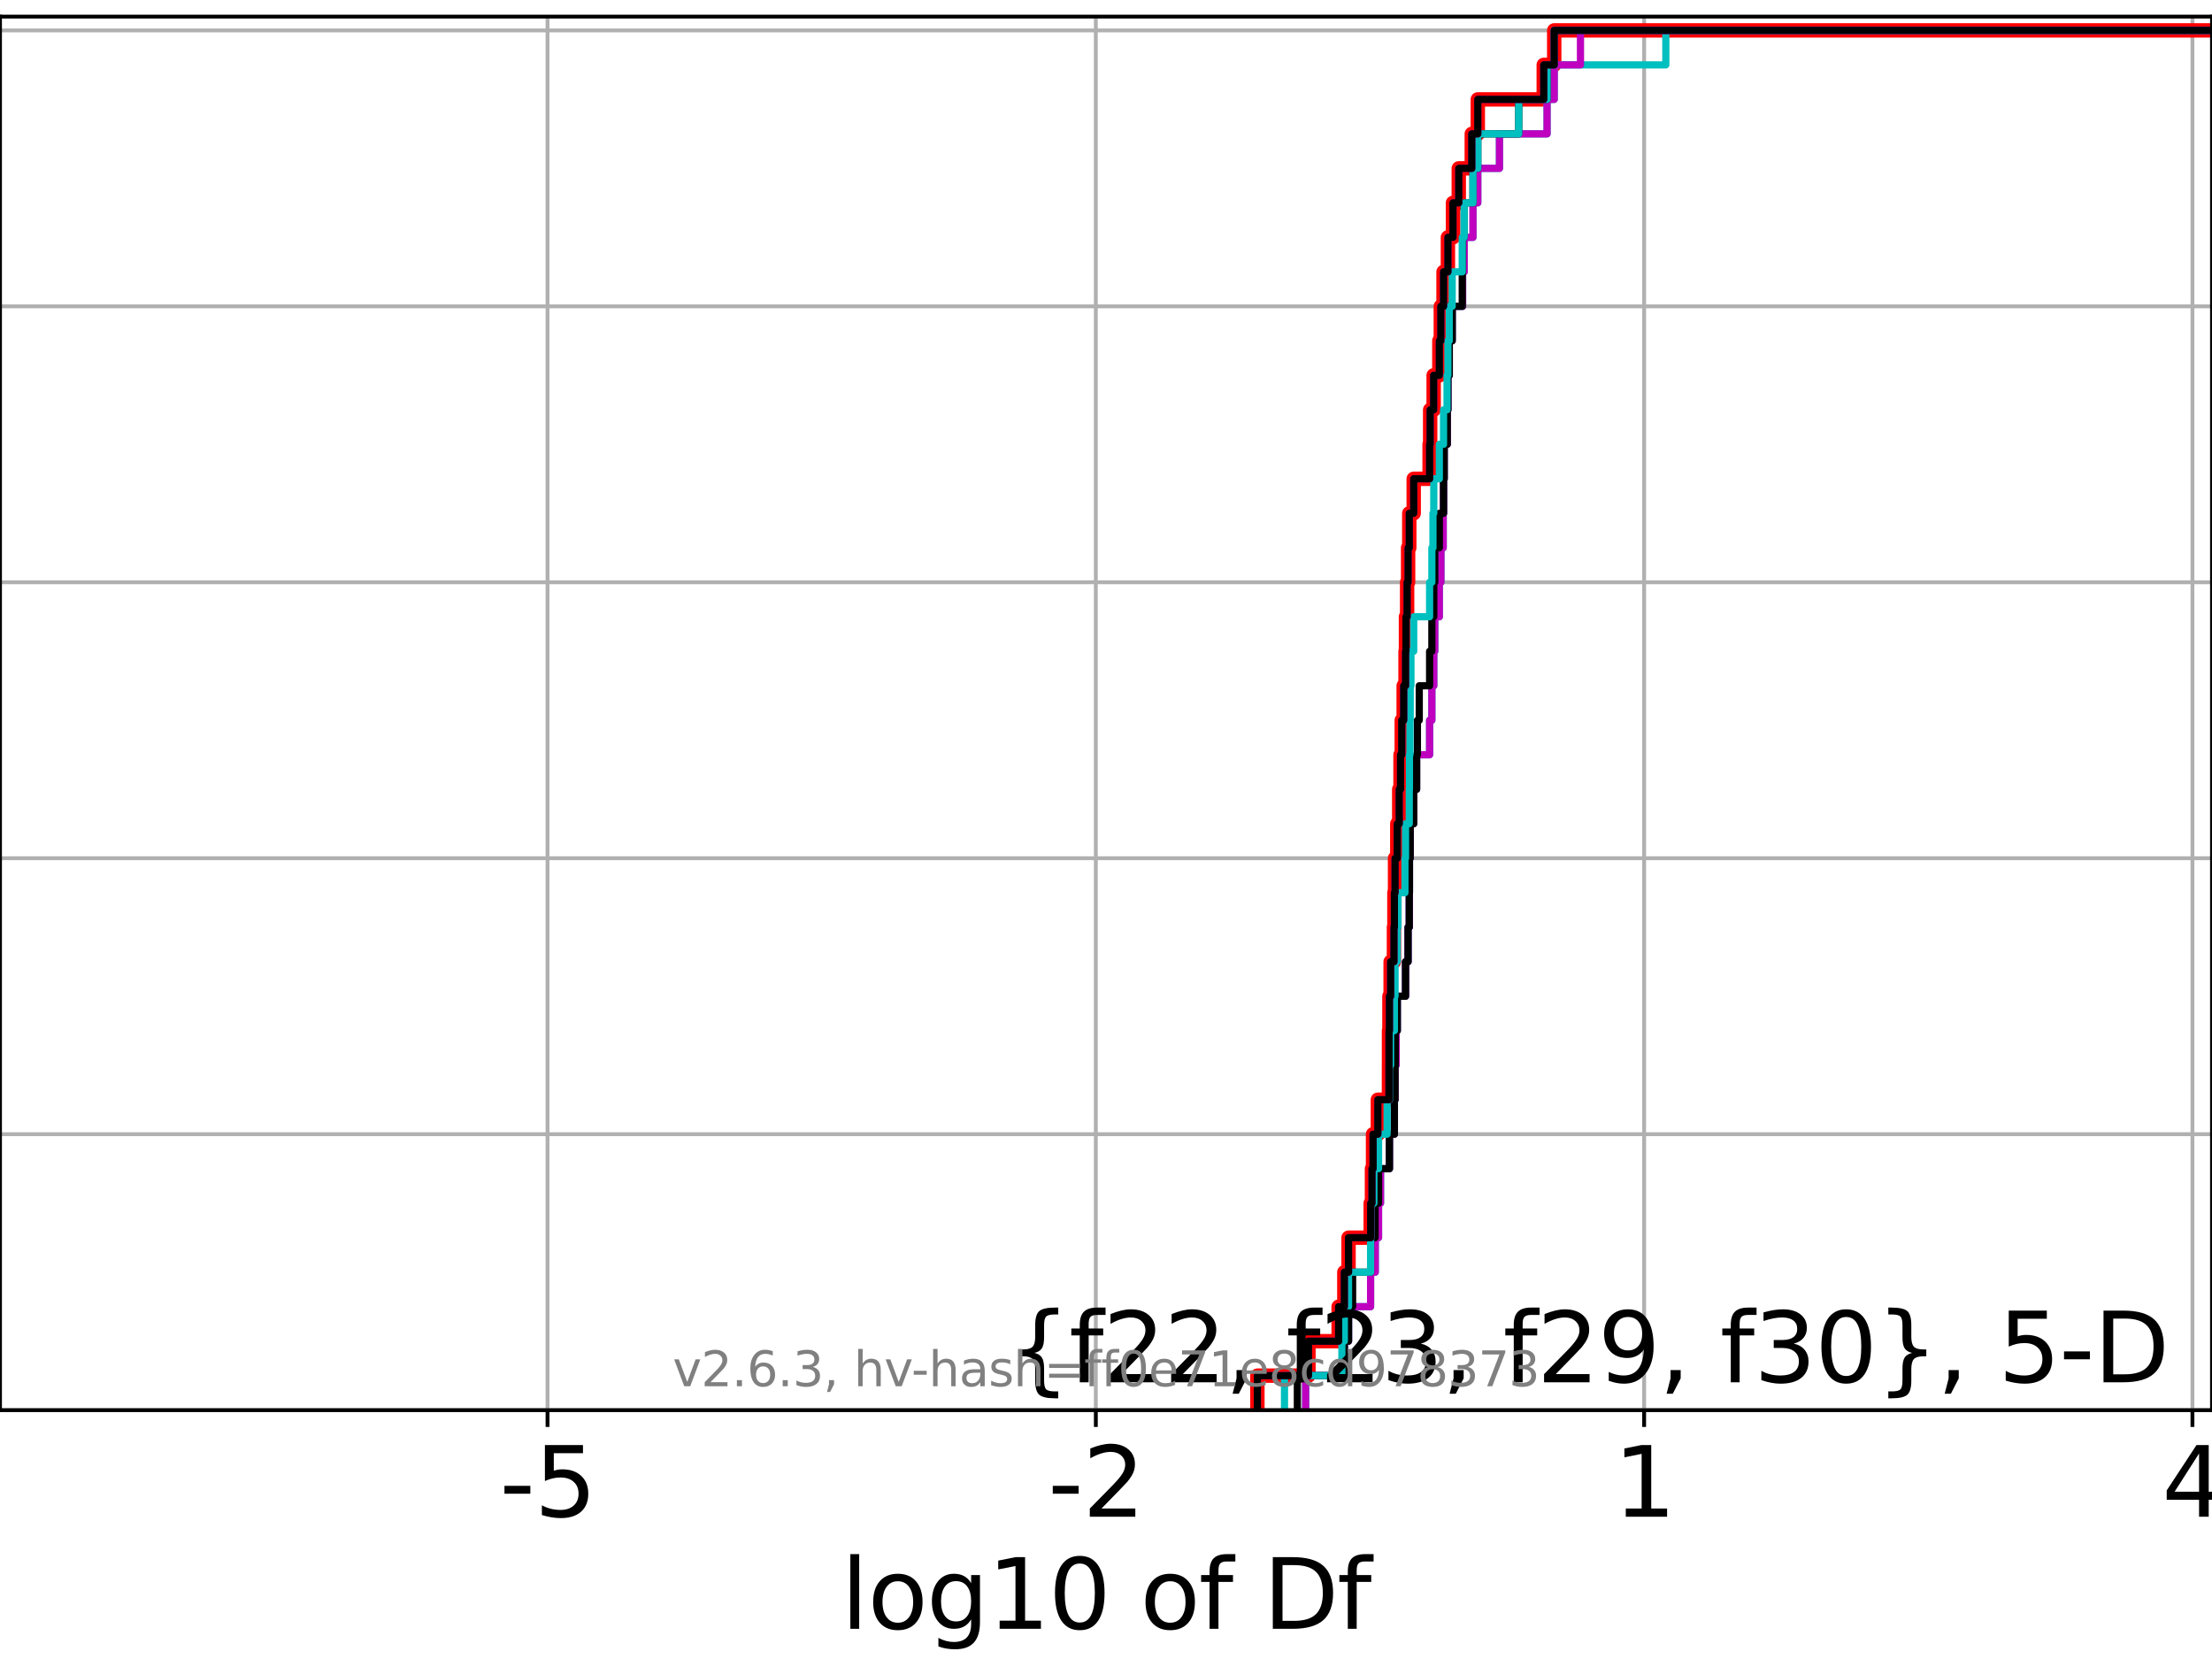 <?xml version="1.0" encoding="utf-8" standalone="no"?>
<!DOCTYPE svg PUBLIC "-//W3C//DTD SVG 1.1//EN"
  "http://www.w3.org/Graphics/SVG/1.1/DTD/svg11.dtd">
<svg xmlns:xlink="http://www.w3.org/1999/xlink" width="460.8pt" height="345.6pt" viewBox="0 0 460.8 345.6" xmlns="http://www.w3.org/2000/svg" version="1.1">
 <defs>
  <style type="text/css">*{stroke-linejoin: round; stroke-linecap: butt}</style>
 </defs>
 <g id="figure_1">
  <g id="patch_1">
   <path d="M 0 345.6 
L 460.8 345.6 
L 460.8 0 
L 0 0 
z
" style="fill: #ffffff"/>
  </g>
  <g id="axes_1">
   <g id="patch_2">
    <path d="M 0 293.76 
L 460.8 293.76 
L 460.8 3.456 
L 0 3.456 
z
" style="fill: #ffffff"/>
   </g>
   <g id="matplotlib.axis_1">
    <g id="xtick_1">
     <g id="line2d_1">
      <path d="M 114.058 293.76 
L 114.058 3.456 
" clip-path="url(#pcb77e2c548)" style="fill: none; stroke: #b0b0b0; stroke-width: 0.8; stroke-linecap: square"/>
     </g>
     <g id="line2d_2">
      <defs>
       <path id="m7cd262565b" d="M 0 0 
L 0 3.5 
" style="stroke: #000000; stroke-width: 0.8"/>
      </defs>
      <g>
       <use xlink:href="#m7cd262565b" x="114.058" y="293.76" style="stroke: #000000; stroke-width: 0.8"/>
      </g>
     </g>
     <g id="text_1">
      <!-- -5 -->
      <g transform="translate(104.088 315.957) scale(0.2 -0.2)">
       <defs>
        <path id="DejaVuSans-2d" d="M 313 2009 
L 1997 2009 
L 1997 1497 
L 313 1497 
L 313 2009 
z
" transform="scale(0.016)"/>
        <path id="DejaVuSans-35" d="M 691 4666 
L 3169 4666 
L 3169 4134 
L 1269 4134 
L 1269 2991 
Q 1406 3038 1543 3061 
Q 1681 3084 1819 3084 
Q 2600 3084 3056 2656 
Q 3513 2228 3513 1497 
Q 3513 744 3044 326 
Q 2575 -91 1722 -91 
Q 1428 -91 1123 -41 
Q 819 9 494 109 
L 494 744 
Q 775 591 1075 516 
Q 1375 441 1709 441 
Q 2250 441 2565 725 
Q 2881 1009 2881 1497 
Q 2881 1984 2565 2268 
Q 2250 2553 1709 2553 
Q 1456 2553 1204 2497 
Q 953 2441 691 2322 
L 691 4666 
z
" transform="scale(0.016)"/>
       </defs>
       <use xlink:href="#DejaVuSans-2d"/>
       <use xlink:href="#DejaVuSans-35" x="36.084"/>
      </g>
     </g>
    </g>
    <g id="xtick_2">
     <g id="line2d_3">
      <path d="M 228.281 293.76 
L 228.281 3.456 
" clip-path="url(#pcb77e2c548)" style="fill: none; stroke: #b0b0b0; stroke-width: 0.8; stroke-linecap: square"/>
     </g>
     <g id="line2d_4">
      <g>
       <use xlink:href="#m7cd262565b" x="228.281" y="293.76" style="stroke: #000000; stroke-width: 0.8"/>
      </g>
     </g>
     <g id="text_2">
      <!-- -2 -->
      <g transform="translate(218.311 315.957) scale(0.2 -0.2)">
       <defs>
        <path id="DejaVuSans-32" d="M 1228 531 
L 3431 531 
L 3431 0 
L 469 0 
L 469 531 
Q 828 903 1448 1529 
Q 2069 2156 2228 2338 
Q 2531 2678 2651 2914 
Q 2772 3150 2772 3378 
Q 2772 3750 2511 3984 
Q 2250 4219 1831 4219 
Q 1534 4219 1204 4116 
Q 875 4013 500 3803 
L 500 4441 
Q 881 4594 1212 4672 
Q 1544 4750 1819 4750 
Q 2544 4750 2975 4387 
Q 3406 4025 3406 3419 
Q 3406 3131 3298 2873 
Q 3191 2616 2906 2266 
Q 2828 2175 2409 1742 
Q 1991 1309 1228 531 
z
" transform="scale(0.016)"/>
       </defs>
       <use xlink:href="#DejaVuSans-2d"/>
       <use xlink:href="#DejaVuSans-32" x="36.084"/>
      </g>
     </g>
    </g>
    <g id="xtick_3">
     <g id="line2d_5">
      <path d="M 342.504 293.76 
L 342.504 3.456 
" clip-path="url(#pcb77e2c548)" style="fill: none; stroke: #b0b0b0; stroke-width: 0.8; stroke-linecap: square"/>
     </g>
     <g id="line2d_6">
      <g>
       <use xlink:href="#m7cd262565b" x="342.504" y="293.76" style="stroke: #000000; stroke-width: 0.8"/>
      </g>
     </g>
     <g id="text_3">
      <!-- 1 -->
      <g transform="translate(336.142 315.957) scale(0.2 -0.2)">
       <defs>
        <path id="DejaVuSans-31" d="M 794 531 
L 1825 531 
L 1825 4091 
L 703 3866 
L 703 4441 
L 1819 4666 
L 2450 4666 
L 2450 531 
L 3481 531 
L 3481 0 
L 794 0 
L 794 531 
z
" transform="scale(0.016)"/>
       </defs>
       <use xlink:href="#DejaVuSans-31"/>
      </g>
     </g>
    </g>
    <g id="xtick_4">
     <g id="line2d_7">
      <path d="M 456.727 293.76 
L 456.727 3.456 
" clip-path="url(#pcb77e2c548)" style="fill: none; stroke: #b0b0b0; stroke-width: 0.8; stroke-linecap: square"/>
     </g>
     <g id="line2d_8">
      <g>
       <use xlink:href="#m7cd262565b" x="456.727" y="293.76" style="stroke: #000000; stroke-width: 0.8"/>
      </g>
     </g>
     <g id="text_4">
      <!-- 4 -->
      <g transform="translate(450.365 315.957) scale(0.2 -0.2)">
       <defs>
        <path id="DejaVuSans-34" d="M 2419 4116 
L 825 1625 
L 2419 1625 
L 2419 4116 
z
M 2253 4666 
L 3047 4666 
L 3047 1625 
L 3713 1625 
L 3713 1100 
L 3047 1100 
L 3047 0 
L 2419 0 
L 2419 1100 
L 313 1100 
L 313 1709 
L 2253 4666 
z
" transform="scale(0.016)"/>
       </defs>
       <use xlink:href="#DejaVuSans-34"/>
      </g>
     </g>
    </g>
    <g id="text_5">
     <!-- log10 of Df -->
     <g transform="translate(175.214 339.313) scale(0.2 -0.2)">
      <defs>
       <path id="DejaVuSans-6c" d="M 603 4863 
L 1178 4863 
L 1178 0 
L 603 0 
L 603 4863 
z
" transform="scale(0.016)"/>
       <path id="DejaVuSans-6f" d="M 1959 3097 
Q 1497 3097 1228 2736 
Q 959 2375 959 1747 
Q 959 1119 1226 758 
Q 1494 397 1959 397 
Q 2419 397 2687 759 
Q 2956 1122 2956 1747 
Q 2956 2369 2687 2733 
Q 2419 3097 1959 3097 
z
M 1959 3584 
Q 2709 3584 3137 3096 
Q 3566 2609 3566 1747 
Q 3566 888 3137 398 
Q 2709 -91 1959 -91 
Q 1206 -91 779 398 
Q 353 888 353 1747 
Q 353 2609 779 3096 
Q 1206 3584 1959 3584 
z
" transform="scale(0.016)"/>
       <path id="DejaVuSans-67" d="M 2906 1791 
Q 2906 2416 2648 2759 
Q 2391 3103 1925 3103 
Q 1463 3103 1205 2759 
Q 947 2416 947 1791 
Q 947 1169 1205 825 
Q 1463 481 1925 481 
Q 2391 481 2648 825 
Q 2906 1169 2906 1791 
z
M 3481 434 
Q 3481 -459 3084 -895 
Q 2688 -1331 1869 -1331 
Q 1566 -1331 1297 -1286 
Q 1028 -1241 775 -1147 
L 775 -588 
Q 1028 -725 1275 -790 
Q 1522 -856 1778 -856 
Q 2344 -856 2625 -561 
Q 2906 -266 2906 331 
L 2906 616 
Q 2728 306 2450 153 
Q 2172 0 1784 0 
Q 1141 0 747 490 
Q 353 981 353 1791 
Q 353 2603 747 3093 
Q 1141 3584 1784 3584 
Q 2172 3584 2450 3431 
Q 2728 3278 2906 2969 
L 2906 3500 
L 3481 3500 
L 3481 434 
z
" transform="scale(0.016)"/>
       <path id="DejaVuSans-30" d="M 2034 4250 
Q 1547 4250 1301 3770 
Q 1056 3291 1056 2328 
Q 1056 1369 1301 889 
Q 1547 409 2034 409 
Q 2525 409 2770 889 
Q 3016 1369 3016 2328 
Q 3016 3291 2770 3770 
Q 2525 4250 2034 4250 
z
M 2034 4750 
Q 2819 4750 3233 4129 
Q 3647 3509 3647 2328 
Q 3647 1150 3233 529 
Q 2819 -91 2034 -91 
Q 1250 -91 836 529 
Q 422 1150 422 2328 
Q 422 3509 836 4129 
Q 1250 4750 2034 4750 
z
" transform="scale(0.016)"/>
       <path id="DejaVuSans-20" transform="scale(0.016)"/>
       <path id="DejaVuSans-66" d="M 2375 4863 
L 2375 4384 
L 1825 4384 
Q 1516 4384 1395 4259 
Q 1275 4134 1275 3809 
L 1275 3500 
L 2222 3500 
L 2222 3053 
L 1275 3053 
L 1275 0 
L 697 0 
L 697 3053 
L 147 3053 
L 147 3500 
L 697 3500 
L 697 3744 
Q 697 4328 969 4595 
Q 1241 4863 1831 4863 
L 2375 4863 
z
" transform="scale(0.016)"/>
       <path id="DejaVuSans-44" d="M 1259 4147 
L 1259 519 
L 2022 519 
Q 2988 519 3436 956 
Q 3884 1394 3884 2338 
Q 3884 3275 3436 3711 
Q 2988 4147 2022 4147 
L 1259 4147 
z
M 628 4666 
L 1925 4666 
Q 3281 4666 3915 4102 
Q 4550 3538 4550 2338 
Q 4550 1131 3912 565 
Q 3275 0 1925 0 
L 628 0 
L 628 4666 
z
" transform="scale(0.016)"/>
      </defs>
      <use xlink:href="#DejaVuSans-6c"/>
      <use xlink:href="#DejaVuSans-6f" x="27.783"/>
      <use xlink:href="#DejaVuSans-67" x="88.965"/>
      <use xlink:href="#DejaVuSans-31" x="152.441"/>
      <use xlink:href="#DejaVuSans-30" x="216.064"/>
      <use xlink:href="#DejaVuSans-20" x="279.688"/>
      <use xlink:href="#DejaVuSans-6f" x="311.475"/>
      <use xlink:href="#DejaVuSans-66" x="372.656"/>
      <use xlink:href="#DejaVuSans-20" x="407.861"/>
      <use xlink:href="#DejaVuSans-44" x="439.648"/>
      <use xlink:href="#DejaVuSans-66" x="516.65"/>
     </g>
    </g>
   </g>
   <g id="matplotlib.axis_2">
    <g id="ytick_1">
     <g id="line2d_9">
      <path d="M 0 293.76 
L 460.8 293.76 
" clip-path="url(#pcb77e2c548)" style="fill: none; stroke: #b0b0b0; stroke-width: 0.8; stroke-linecap: square"/>
     </g>
     <g id="line2d_10">
      <defs>
       <path id="mc918d13ff0" d="M 0 0 
L -3.5 0 
" style="stroke: #000000; stroke-width: 0.8"/>
      </defs>
      <g>
       <use xlink:href="#mc918d13ff0" x="0" y="293.76" style="stroke: #000000; stroke-width: 0.8"/>
      </g>
     </g>
    </g>
    <g id="ytick_2">
     <g id="line2d_11">
      <path d="M 0 236.274 
L 460.8 236.274 
" clip-path="url(#pcb77e2c548)" style="fill: none; stroke: #b0b0b0; stroke-width: 0.8; stroke-linecap: square"/>
     </g>
     <g id="line2d_12">
      <g>
       <use xlink:href="#mc918d13ff0" x="0" y="236.274" style="stroke: #000000; stroke-width: 0.8"/>
      </g>
     </g>
    </g>
    <g id="ytick_3">
     <g id="line2d_13">
      <path d="M 0 178.788 
L 460.8 178.788 
" clip-path="url(#pcb77e2c548)" style="fill: none; stroke: #b0b0b0; stroke-width: 0.8; stroke-linecap: square"/>
     </g>
     <g id="line2d_14">
      <g>
       <use xlink:href="#mc918d13ff0" x="0" y="178.788" style="stroke: #000000; stroke-width: 0.8"/>
      </g>
     </g>
    </g>
    <g id="ytick_4">
     <g id="line2d_15">
      <path d="M 0 121.302 
L 460.8 121.302 
" clip-path="url(#pcb77e2c548)" style="fill: none; stroke: #b0b0b0; stroke-width: 0.8; stroke-linecap: square"/>
     </g>
     <g id="line2d_16">
      <g>
       <use xlink:href="#mc918d13ff0" x="0" y="121.302" style="stroke: #000000; stroke-width: 0.8"/>
      </g>
     </g>
    </g>
    <g id="ytick_5">
     <g id="line2d_17">
      <path d="M 0 63.816 
L 460.8 63.816 
" clip-path="url(#pcb77e2c548)" style="fill: none; stroke: #b0b0b0; stroke-width: 0.8; stroke-linecap: square"/>
     </g>
     <g id="line2d_18">
      <g>
       <use xlink:href="#mc918d13ff0" x="0" y="63.816" style="stroke: #000000; stroke-width: 0.8"/>
      </g>
     </g>
    </g>
    <g id="ytick_6">
     <g id="line2d_19">
      <path d="M 0 6.33 
L 460.8 6.33 
" clip-path="url(#pcb77e2c548)" style="fill: none; stroke: #b0b0b0; stroke-width: 0.8; stroke-linecap: square"/>
     </g>
     <g id="line2d_20">
      <g>
       <use xlink:href="#mc918d13ff0" x="0" y="6.33" style="stroke: #000000; stroke-width: 0.8"/>
      </g>
     </g>
    </g>
   </g>
   <g id="line2d_21">
    <path d="M 261.937 293.76 
L 261.937 286.574 
L 272.574 286.574 
L 272.574 279.389 
L 278.862 279.389 
L 278.862 272.203 
L 280.052 272.203 
L 280.052 265.017 
L 280.926 265.017 
L 280.926 257.831 
L 285.543 257.831 
L 285.543 250.646 
L 285.807 250.646 
L 285.807 243.46 
L 286.03 243.46 
L 286.03 236.274 
L 287.034 236.274 
L 287.034 229.088 
L 289.347 229.088 
L 289.347 221.903 
L 289.355 221.903 
L 289.355 214.717 
L 289.443 214.717 
L 289.443 207.531 
L 289.695 207.531 
L 289.695 200.345 
L 290.384 200.345 
L 290.384 193.16 
L 290.478 193.16 
L 290.478 185.974 
L 290.614 185.974 
L 290.614 178.788 
L 291.079 178.788 
L 291.079 171.602 
L 291.483 171.602 
L 291.483 164.417 
L 291.757 164.417 
L 291.757 157.231 
L 292.01 157.231 
L 292.01 150.045 
L 292.412 150.045 
L 292.412 142.859 
L 292.8 142.859 
L 292.8 135.674 
L 292.888 135.674 
L 292.888 128.488 
L 293.13 128.488 
L 293.13 121.302 
L 293.335 121.302 
L 293.335 114.116 
L 293.577 114.116 
L 293.577 106.931 
L 294.501 106.931 
L 294.501 99.745 
L 297.812 99.745 
L 297.812 92.559 
L 297.928 92.559 
L 297.928 85.373 
L 298.657 85.373 
L 298.657 78.188 
L 299.841 78.188 
L 299.841 71.002 
L 300.149 71.002 
L 300.149 63.816 
L 300.718 63.816 
L 300.718 56.63 
L 301.626 56.63 
L 301.626 49.445 
L 302.683 49.445 
L 302.683 42.259 
L 303.889 42.259 
L 303.889 35.073 
L 306.596 35.073 
L 306.596 27.888 
L 307.851 27.888 
L 307.851 20.702 
L 321.59 20.702 
L 321.59 13.516 
L 323.772 13.516 
L 323.772 6.33 
L 323.772 6.33 
L 323.772 6.33 
L 460.8 6.33 
" clip-path="url(#pcb77e2c548)" style="fill: none; stroke: #ff0000; stroke-width: 3; stroke-linecap: square"/>
   </g>
   <g id="line2d_22">
    <path d="M 271.987 293.76 
L 271.987 286.574 
L 280.052 286.574 
L 280.052 279.389 
L 280.926 279.389 
L 280.926 272.203 
L 285.522 272.203 
L 285.522 265.017 
L 286.494 265.017 
L 286.494 257.831 
L 287.176 257.831 
L 287.176 250.646 
L 287.587 250.646 
L 287.587 243.46 
L 289.443 243.46 
L 289.443 236.274 
L 290.478 236.274 
L 290.478 229.088 
L 290.614 229.088 
L 290.614 221.903 
L 290.843 221.903 
L 290.843 214.717 
L 291.079 214.717 
L 291.079 207.531 
L 292.8 207.531 
L 292.8 200.345 
L 293.325 200.345 
L 293.325 193.16 
L 293.578 193.16 
L 293.578 185.974 
L 293.618 185.974 
L 293.618 178.788 
L 293.772 178.788 
L 293.772 171.602 
L 294.501 171.602 
L 294.501 164.417 
L 295.11 164.417 
L 295.11 157.231 
L 297.812 157.231 
L 297.812 150.045 
L 298.284 150.045 
L 298.284 142.859 
L 298.683 142.859 
L 298.683 135.674 
L 298.893 135.674 
L 298.893 128.488 
L 299.841 128.488 
L 299.841 121.302 
L 300.171 121.302 
L 300.171 114.116 
L 300.643 114.116 
L 300.643 106.931 
L 300.718 106.931 
L 300.718 99.745 
L 300.85 99.745 
L 300.85 92.559 
L 301.492 92.559 
L 301.492 85.373 
L 301.626 85.373 
L 301.626 78.188 
L 301.911 78.188 
L 301.911 71.002 
L 302.519 71.002 
L 302.519 63.816 
L 304.687 63.816 
L 304.687 56.63 
L 305.019 56.63 
L 305.019 49.445 
L 306.851 49.445 
L 306.851 42.259 
L 307.851 42.259 
L 307.851 35.073 
L 312.364 35.073 
L 312.364 27.888 
L 322.282 27.888 
L 322.282 20.702 
L 323.772 20.702 
L 323.772 13.516 
L 347.022 13.516 
L 347.022 6.33 
L 347.022 6.33 
L 347.022 6.33 
L 460.8 6.33 
" clip-path="url(#pcb77e2c548)" style="fill: none; stroke: #00bfbf; stroke-width: 1.5; stroke-linecap: square"/>
   </g>
   <g id="line2d_23">
    <path d="M 271.987 293.76 
L 271.987 286.574 
L 280.052 286.574 
L 280.052 279.389 
L 280.926 279.389 
L 280.926 272.203 
L 285.522 272.203 
L 285.522 265.017 
L 286.494 265.017 
L 286.494 257.831 
L 287.176 257.831 
L 287.176 250.646 
L 287.587 250.646 
L 287.587 243.46 
L 289.443 243.46 
L 289.443 236.274 
L 290.478 236.274 
L 290.478 229.088 
L 290.614 229.088 
L 290.614 221.903 
L 290.843 221.903 
L 290.843 214.717 
L 291.079 214.717 
L 291.079 207.531 
L 292.8 207.531 
L 292.8 200.345 
L 293.325 200.345 
L 293.325 193.16 
L 293.578 193.16 
L 293.578 185.974 
L 293.618 185.974 
L 293.618 178.788 
L 293.772 178.788 
L 293.772 171.602 
L 294.501 171.602 
L 294.501 164.417 
L 295.11 164.417 
L 295.11 157.231 
L 297.812 157.231 
L 297.812 150.045 
L 298.284 150.045 
L 298.284 142.859 
L 298.683 142.859 
L 298.683 135.674 
L 298.893 135.674 
L 298.893 128.488 
L 299.841 128.488 
L 299.841 121.302 
L 300.171 121.302 
L 300.171 114.116 
L 300.643 114.116 
L 300.643 106.931 
L 300.718 106.931 
L 300.718 99.745 
L 300.85 99.745 
L 300.85 92.559 
L 301.492 92.559 
L 301.492 85.373 
L 301.626 85.373 
L 301.626 78.188 
L 301.911 78.188 
L 301.911 71.002 
L 302.519 71.002 
L 302.519 63.816 
L 304.687 63.816 
L 304.687 56.63 
L 305.019 56.63 
L 305.019 49.445 
L 306.851 49.445 
L 306.851 42.259 
L 307.851 42.259 
L 307.851 35.073 
L 312.364 35.073 
L 312.364 27.888 
L 322.282 27.888 
L 322.282 20.702 
L 323.772 20.702 
L 323.772 13.516 
L 329.241 13.516 
L 329.241 6.33 
L 329.241 6.33 
L 329.241 6.33 
L 460.8 6.33 
" clip-path="url(#pcb77e2c548)" style="fill: none; stroke: #bf00bf; stroke-width: 1.5; stroke-linecap: square"/>
   </g>
   <g id="line2d_24">
    <path d="M 270.263 293.76 
L 270.263 286.574 
L 280.052 286.574 
L 280.052 279.389 
L 280.926 279.389 
L 280.926 272.203 
L 281.774 272.203 
L 281.774 265.017 
L 285.522 265.017 
L 285.522 257.831 
L 286.452 257.831 
L 286.452 250.646 
L 287.176 250.646 
L 287.176 243.46 
L 289.443 243.46 
L 289.443 236.274 
L 290.478 236.274 
L 290.478 229.088 
L 290.614 229.088 
L 290.614 221.903 
L 290.676 221.903 
L 290.676 214.717 
L 291.079 214.717 
L 291.079 207.531 
L 292.8 207.531 
L 292.8 200.345 
L 293.325 200.345 
L 293.325 193.16 
L 293.578 193.16 
L 293.578 185.974 
L 293.618 185.974 
L 293.618 178.788 
L 293.772 178.788 
L 293.772 171.602 
L 294.501 171.602 
L 294.501 164.417 
L 295.11 164.417 
L 295.11 157.231 
L 295.273 157.231 
L 295.273 150.045 
L 295.657 150.045 
L 295.657 142.859 
L 297.812 142.859 
L 297.812 135.674 
L 298.284 135.674 
L 298.284 128.488 
L 298.683 128.488 
L 298.683 121.302 
L 298.893 121.302 
L 298.893 114.116 
L 299.841 114.116 
L 299.841 106.931 
L 300.718 106.931 
L 300.718 99.745 
L 300.85 99.745 
L 300.85 92.559 
L 301.492 92.559 
L 301.492 85.373 
L 301.626 85.373 
L 301.626 78.188 
L 301.911 78.188 
L 301.911 71.002 
L 302.519 71.002 
L 302.519 63.816 
L 304.617 63.816 
L 304.617 56.63 
L 304.687 56.63 
L 304.687 49.445 
L 305.019 49.445 
L 305.019 42.259 
L 306.851 42.259 
L 306.851 35.073 
L 307.851 35.073 
L 307.851 27.888 
L 316.381 27.888 
L 316.381 20.702 
L 322.282 20.702 
L 322.282 13.516 
L 323.772 13.516 
L 323.772 6.33 
L 323.772 6.33 
L 323.772 6.33 
L 460.8 6.33 
" clip-path="url(#pcb77e2c548)" style="fill: none; stroke: #000000; stroke-width: 1.5; stroke-linecap: square"/>
   </g>
   <g id="line2d_25">
    <path d="M 267.585 293.76 
L 267.585 286.574 
L 279.539 286.574 
L 279.539 279.389 
L 280.052 279.389 
L 280.052 272.203 
L 280.926 272.203 
L 280.926 265.017 
L 285.522 265.017 
L 285.522 257.831 
L 285.589 257.831 
L 285.589 250.646 
L 286.213 250.646 
L 286.213 243.46 
L 287.176 243.46 
L 287.176 236.274 
L 288.962 236.274 
L 288.962 229.088 
L 289.443 229.088 
L 289.443 221.903 
L 289.698 221.903 
L 289.698 214.717 
L 290.478 214.717 
L 290.478 207.531 
L 290.614 207.531 
L 290.614 200.345 
L 291.079 200.345 
L 291.079 193.16 
L 291.221 193.16 
L 291.221 185.974 
L 292.676 185.974 
L 292.676 178.788 
L 292.8 178.788 
L 292.8 171.602 
L 293.578 171.602 
L 293.578 164.417 
L 293.618 164.417 
L 293.618 157.231 
L 293.72 157.231 
L 293.72 150.045 
L 293.772 150.045 
L 293.772 142.859 
L 293.922 142.859 
L 293.922 135.674 
L 294.501 135.674 
L 294.501 128.488 
L 297.812 128.488 
L 297.812 121.302 
L 298.284 121.302 
L 298.284 114.116 
L 298.511 114.116 
L 298.511 106.931 
L 298.683 106.931 
L 298.683 99.745 
L 299.841 99.745 
L 299.841 92.559 
L 300.718 92.559 
L 300.718 85.373 
L 301.447 85.373 
L 301.447 78.188 
L 301.626 78.188 
L 301.626 71.002 
L 301.911 71.002 
L 301.911 63.816 
L 302.519 63.816 
L 302.519 56.63 
L 304.617 56.63 
L 304.617 49.445 
L 305.019 49.445 
L 305.019 42.259 
L 306.851 42.259 
L 306.851 35.073 
L 307.851 35.073 
L 307.851 27.888 
L 316.381 27.888 
L 316.381 20.702 
L 322.282 20.702 
L 322.282 13.516 
L 323.772 13.516 
L 323.772 6.33 
L 323.772 6.33 
L 323.772 6.33 
L 460.8 6.33 
" clip-path="url(#pcb77e2c548)" style="fill: none; stroke: #00bfbf; stroke-width: 1.5; stroke-linecap: square"/>
   </g>
   <g id="line2d_26">
    <path d="M 261.937 293.76 
L 261.937 286.574 
L 272.574 286.574 
L 272.574 279.389 
L 278.862 279.389 
L 278.862 272.203 
L 280.052 272.203 
L 280.052 265.017 
L 280.926 265.017 
L 280.926 257.831 
L 285.543 257.831 
L 285.543 250.646 
L 285.807 250.646 
L 285.807 243.46 
L 286.03 243.46 
L 286.03 236.274 
L 287.034 236.274 
L 287.034 229.088 
L 289.347 229.088 
L 289.347 221.903 
L 289.355 221.903 
L 289.355 214.717 
L 289.443 214.717 
L 289.443 207.531 
L 289.695 207.531 
L 289.695 200.345 
L 290.384 200.345 
L 290.384 193.16 
L 290.478 193.16 
L 290.478 185.974 
L 290.614 185.974 
L 290.614 178.788 
L 291.079 178.788 
L 291.079 171.602 
L 291.483 171.602 
L 291.483 164.417 
L 291.757 164.417 
L 291.757 157.231 
L 292.01 157.231 
L 292.01 150.045 
L 292.412 150.045 
L 292.412 142.859 
L 292.8 142.859 
L 292.8 135.674 
L 292.888 135.674 
L 292.888 128.488 
L 293.13 128.488 
L 293.13 121.302 
L 293.335 121.302 
L 293.335 114.116 
L 293.577 114.116 
L 293.577 106.931 
L 294.501 106.931 
L 294.501 99.745 
L 297.812 99.745 
L 297.812 92.559 
L 297.928 92.559 
L 297.928 85.373 
L 298.657 85.373 
L 298.657 78.188 
L 299.841 78.188 
L 299.841 71.002 
L 300.149 71.002 
L 300.149 63.816 
L 300.718 63.816 
L 300.718 56.63 
L 301.626 56.63 
L 301.626 49.445 
L 302.683 49.445 
L 302.683 42.259 
L 303.889 42.259 
L 303.889 35.073 
L 306.596 35.073 
L 306.596 27.888 
L 307.851 27.888 
L 307.851 20.702 
L 321.59 20.702 
L 321.59 13.516 
L 323.772 13.516 
L 323.772 6.33 
L 323.772 6.33 
L 323.772 6.33 
L 460.8 6.33 
" clip-path="url(#pcb77e2c548)" style="fill: none; stroke: #bf00bf; stroke-width: 1.5; stroke-linecap: square"/>
   </g>
   <g id="line2d_27">
    <path d="M 261.937 293.76 
L 261.937 286.574 
L 272.574 286.574 
L 272.574 279.389 
L 278.862 279.389 
L 278.862 272.203 
L 280.052 272.203 
L 280.052 265.017 
L 280.926 265.017 
L 280.926 257.831 
L 285.543 257.831 
L 285.543 250.646 
L 285.807 250.646 
L 285.807 243.46 
L 286.03 243.46 
L 286.03 236.274 
L 287.034 236.274 
L 287.034 229.088 
L 289.347 229.088 
L 289.347 221.903 
L 289.355 221.903 
L 289.355 214.717 
L 289.443 214.717 
L 289.443 207.531 
L 289.695 207.531 
L 289.695 200.345 
L 290.384 200.345 
L 290.384 193.16 
L 290.478 193.16 
L 290.478 185.974 
L 290.614 185.974 
L 290.614 178.788 
L 291.079 178.788 
L 291.079 171.602 
L 291.483 171.602 
L 291.483 164.417 
L 291.757 164.417 
L 291.757 157.231 
L 292.01 157.231 
L 292.01 150.045 
L 292.412 150.045 
L 292.412 142.859 
L 292.8 142.859 
L 292.8 135.674 
L 292.888 135.674 
L 292.888 128.488 
L 293.13 128.488 
L 293.13 121.302 
L 293.335 121.302 
L 293.335 114.116 
L 293.577 114.116 
L 293.577 106.931 
L 294.501 106.931 
L 294.501 99.745 
L 297.812 99.745 
L 297.812 92.559 
L 297.928 92.559 
L 297.928 85.373 
L 298.657 85.373 
L 298.657 78.188 
L 299.841 78.188 
L 299.841 71.002 
L 300.149 71.002 
L 300.149 63.816 
L 300.718 63.816 
L 300.718 56.63 
L 301.626 56.63 
L 301.626 49.445 
L 302.683 49.445 
L 302.683 42.259 
L 303.889 42.259 
L 303.889 35.073 
L 306.596 35.073 
L 306.596 27.888 
L 307.851 27.888 
L 307.851 20.702 
L 321.59 20.702 
L 321.59 13.516 
L 323.772 13.516 
L 323.772 6.33 
L 323.772 6.33 
L 323.772 6.33 
L 460.8 6.33 
" clip-path="url(#pcb77e2c548)" style="fill: none; stroke: #000000; stroke-width: 1.5; stroke-linecap: square"/>
   </g>
   <g id="patch_3">
    <path d="M 0 293.76 
L 0 3.456 
" style="fill: none; stroke: #000000; stroke-width: 0.8; stroke-linejoin: miter; stroke-linecap: square"/>
   </g>
   <g id="patch_4">
    <path d="M 460.8 293.76 
L 460.8 3.456 
" style="fill: none; stroke: #000000; stroke-width: 0.8; stroke-linejoin: miter; stroke-linecap: square"/>
   </g>
   <g id="patch_5">
    <path d="M 0 293.76 
L 460.8 293.76 
" style="fill: none; stroke: #000000; stroke-width: 0.8; stroke-linejoin: miter; stroke-linecap: square"/>
   </g>
   <g id="patch_6">
    <path d="M 0 3.456 
L 460.8 3.456 
" style="fill: none; stroke: #000000; stroke-width: 0.8; stroke-linejoin: miter; stroke-linecap: square"/>
   </g>
   <g id="text_6">
    <!-- {f22, f23, f29, f30}, 5-D -->
    <g transform="translate(209.981 287.954) scale(0.2 -0.2)">
     <defs>
      <path id="DejaVuSans-7b" d="M 3272 -594 
L 3272 -1044 
L 3078 -1044 
Q 2300 -1044 2036 -812 
Q 1772 -581 1772 109 
L 1772 856 
Q 1772 1328 1603 1509 
Q 1434 1691 991 1691 
L 800 1691 
L 800 2138 
L 991 2138 
Q 1438 2138 1605 2317 
Q 1772 2497 1772 2963 
L 1772 3713 
Q 1772 4403 2036 4633 
Q 2300 4863 3078 4863 
L 3272 4863 
L 3272 4416 
L 3059 4416 
Q 2619 4416 2484 4278 
Q 2350 4141 2350 3700 
L 2350 2925 
Q 2350 2434 2208 2212 
Q 2066 1991 1722 1913 
Q 2069 1828 2209 1606 
Q 2350 1384 2350 897 
L 2350 122 
Q 2350 -319 2484 -456 
Q 2619 -594 3059 -594 
L 3272 -594 
z
" transform="scale(0.016)"/>
      <path id="DejaVuSans-2c" d="M 750 794 
L 1409 794 
L 1409 256 
L 897 -744 
L 494 -744 
L 750 256 
L 750 794 
z
" transform="scale(0.016)"/>
      <path id="DejaVuSans-33" d="M 2597 2516 
Q 3050 2419 3304 2112 
Q 3559 1806 3559 1356 
Q 3559 666 3084 287 
Q 2609 -91 1734 -91 
Q 1441 -91 1130 -33 
Q 819 25 488 141 
L 488 750 
Q 750 597 1062 519 
Q 1375 441 1716 441 
Q 2309 441 2620 675 
Q 2931 909 2931 1356 
Q 2931 1769 2642 2001 
Q 2353 2234 1838 2234 
L 1294 2234 
L 1294 2753 
L 1863 2753 
Q 2328 2753 2575 2939 
Q 2822 3125 2822 3475 
Q 2822 3834 2567 4026 
Q 2313 4219 1838 4219 
Q 1578 4219 1281 4162 
Q 984 4106 628 3988 
L 628 4550 
Q 988 4650 1302 4700 
Q 1616 4750 1894 4750 
Q 2613 4750 3031 4423 
Q 3450 4097 3450 3541 
Q 3450 3153 3228 2886 
Q 3006 2619 2597 2516 
z
" transform="scale(0.016)"/>
      <path id="DejaVuSans-39" d="M 703 97 
L 703 672 
Q 941 559 1184 500 
Q 1428 441 1663 441 
Q 2288 441 2617 861 
Q 2947 1281 2994 2138 
Q 2813 1869 2534 1725 
Q 2256 1581 1919 1581 
Q 1219 1581 811 2004 
Q 403 2428 403 3163 
Q 403 3881 828 4315 
Q 1253 4750 1959 4750 
Q 2769 4750 3195 4129 
Q 3622 3509 3622 2328 
Q 3622 1225 3098 567 
Q 2575 -91 1691 -91 
Q 1453 -91 1209 -44 
Q 966 3 703 97 
z
M 1959 2075 
Q 2384 2075 2632 2365 
Q 2881 2656 2881 3163 
Q 2881 3666 2632 3958 
Q 2384 4250 1959 4250 
Q 1534 4250 1286 3958 
Q 1038 3666 1038 3163 
Q 1038 2656 1286 2365 
Q 1534 2075 1959 2075 
z
" transform="scale(0.016)"/>
      <path id="DejaVuSans-7d" d="M 800 -594 
L 1019 -594 
Q 1456 -594 1589 -459 
Q 1722 -325 1722 122 
L 1722 897 
Q 1722 1384 1862 1606 
Q 2003 1828 2350 1913 
Q 2003 1991 1862 2212 
Q 1722 2434 1722 2925 
L 1722 3700 
Q 1722 4144 1589 4280 
Q 1456 4416 1019 4416 
L 800 4416 
L 800 4863 
L 997 4863 
Q 1775 4863 2036 4633 
Q 2297 4403 2297 3713 
L 2297 2963 
Q 2297 2497 2465 2317 
Q 2634 2138 3078 2138 
L 3272 2138 
L 3272 1691 
L 3078 1691 
Q 2634 1691 2465 1509 
Q 2297 1328 2297 856 
L 2297 109 
Q 2297 -581 2036 -812 
Q 1775 -1044 997 -1044 
L 800 -1044 
L 800 -594 
z
" transform="scale(0.016)"/>
     </defs>
     <use xlink:href="#DejaVuSans-7b"/>
     <use xlink:href="#DejaVuSans-66" x="63.623"/>
     <use xlink:href="#DejaVuSans-32" x="98.828"/>
     <use xlink:href="#DejaVuSans-32" x="162.451"/>
     <use xlink:href="#DejaVuSans-2c" x="226.074"/>
     <use xlink:href="#DejaVuSans-20" x="257.861"/>
     <use xlink:href="#DejaVuSans-66" x="289.648"/>
     <use xlink:href="#DejaVuSans-32" x="324.854"/>
     <use xlink:href="#DejaVuSans-33" x="388.477"/>
     <use xlink:href="#DejaVuSans-2c" x="452.1"/>
     <use xlink:href="#DejaVuSans-20" x="483.887"/>
     <use xlink:href="#DejaVuSans-66" x="515.674"/>
     <use xlink:href="#DejaVuSans-32" x="550.879"/>
     <use xlink:href="#DejaVuSans-39" x="614.502"/>
     <use xlink:href="#DejaVuSans-2c" x="678.125"/>
     <use xlink:href="#DejaVuSans-20" x="709.912"/>
     <use xlink:href="#DejaVuSans-66" x="741.699"/>
     <use xlink:href="#DejaVuSans-33" x="776.904"/>
     <use xlink:href="#DejaVuSans-30" x="840.527"/>
     <use xlink:href="#DejaVuSans-7d" x="904.15"/>
     <use xlink:href="#DejaVuSans-2c" x="967.773"/>
     <use xlink:href="#DejaVuSans-20" x="999.561"/>
     <use xlink:href="#DejaVuSans-35" x="1031.348"/>
     <use xlink:href="#DejaVuSans-2d" x="1094.971"/>
     <use xlink:href="#DejaVuSans-44" x="1131.055"/>
    </g>
   </g>
   <g id="text_7">
    <!-- v2.6.3, hv-hash=ff0e71e8cd978373 -->
    <g style="fill: #808080" transform="translate(140.134 288.777) scale(0.1 -0.1)">
     <defs>
      <path id="DejaVuSans-76" d="M 191 3500 
L 800 3500 
L 1894 563 
L 2988 3500 
L 3597 3500 
L 2284 0 
L 1503 0 
L 191 3500 
z
" transform="scale(0.016)"/>
      <path id="DejaVuSans-2e" d="M 684 794 
L 1344 794 
L 1344 0 
L 684 0 
L 684 794 
z
" transform="scale(0.016)"/>
      <path id="DejaVuSans-36" d="M 2113 2584 
Q 1688 2584 1439 2293 
Q 1191 2003 1191 1497 
Q 1191 994 1439 701 
Q 1688 409 2113 409 
Q 2538 409 2786 701 
Q 3034 994 3034 1497 
Q 3034 2003 2786 2293 
Q 2538 2584 2113 2584 
z
M 3366 4563 
L 3366 3988 
Q 3128 4100 2886 4159 
Q 2644 4219 2406 4219 
Q 1781 4219 1451 3797 
Q 1122 3375 1075 2522 
Q 1259 2794 1537 2939 
Q 1816 3084 2150 3084 
Q 2853 3084 3261 2657 
Q 3669 2231 3669 1497 
Q 3669 778 3244 343 
Q 2819 -91 2113 -91 
Q 1303 -91 875 529 
Q 447 1150 447 2328 
Q 447 3434 972 4092 
Q 1497 4750 2381 4750 
Q 2619 4750 2861 4703 
Q 3103 4656 3366 4563 
z
" transform="scale(0.016)"/>
      <path id="DejaVuSans-68" d="M 3513 2113 
L 3513 0 
L 2938 0 
L 2938 2094 
Q 2938 2591 2744 2837 
Q 2550 3084 2163 3084 
Q 1697 3084 1428 2787 
Q 1159 2491 1159 1978 
L 1159 0 
L 581 0 
L 581 4863 
L 1159 4863 
L 1159 2956 
Q 1366 3272 1645 3428 
Q 1925 3584 2291 3584 
Q 2894 3584 3203 3211 
Q 3513 2838 3513 2113 
z
" transform="scale(0.016)"/>
      <path id="DejaVuSans-61" d="M 2194 1759 
Q 1497 1759 1228 1600 
Q 959 1441 959 1056 
Q 959 750 1161 570 
Q 1363 391 1709 391 
Q 2188 391 2477 730 
Q 2766 1069 2766 1631 
L 2766 1759 
L 2194 1759 
z
M 3341 1997 
L 3341 0 
L 2766 0 
L 2766 531 
Q 2569 213 2275 61 
Q 1981 -91 1556 -91 
Q 1019 -91 701 211 
Q 384 513 384 1019 
Q 384 1609 779 1909 
Q 1175 2209 1959 2209 
L 2766 2209 
L 2766 2266 
Q 2766 2663 2505 2880 
Q 2244 3097 1772 3097 
Q 1472 3097 1187 3025 
Q 903 2953 641 2809 
L 641 3341 
Q 956 3463 1253 3523 
Q 1550 3584 1831 3584 
Q 2591 3584 2966 3190 
Q 3341 2797 3341 1997 
z
" transform="scale(0.016)"/>
      <path id="DejaVuSans-73" d="M 2834 3397 
L 2834 2853 
Q 2591 2978 2328 3040 
Q 2066 3103 1784 3103 
Q 1356 3103 1142 2972 
Q 928 2841 928 2578 
Q 928 2378 1081 2264 
Q 1234 2150 1697 2047 
L 1894 2003 
Q 2506 1872 2764 1633 
Q 3022 1394 3022 966 
Q 3022 478 2636 193 
Q 2250 -91 1575 -91 
Q 1294 -91 989 -36 
Q 684 19 347 128 
L 347 722 
Q 666 556 975 473 
Q 1284 391 1588 391 
Q 1994 391 2212 530 
Q 2431 669 2431 922 
Q 2431 1156 2273 1281 
Q 2116 1406 1581 1522 
L 1381 1569 
Q 847 1681 609 1914 
Q 372 2147 372 2553 
Q 372 3047 722 3315 
Q 1072 3584 1716 3584 
Q 2034 3584 2315 3537 
Q 2597 3491 2834 3397 
z
" transform="scale(0.016)"/>
      <path id="DejaVuSans-3d" d="M 678 2906 
L 4684 2906 
L 4684 2381 
L 678 2381 
L 678 2906 
z
M 678 1631 
L 4684 1631 
L 4684 1100 
L 678 1100 
L 678 1631 
z
" transform="scale(0.016)"/>
      <path id="DejaVuSans-65" d="M 3597 1894 
L 3597 1613 
L 953 1613 
Q 991 1019 1311 708 
Q 1631 397 2203 397 
Q 2534 397 2845 478 
Q 3156 559 3463 722 
L 3463 178 
Q 3153 47 2828 -22 
Q 2503 -91 2169 -91 
Q 1331 -91 842 396 
Q 353 884 353 1716 
Q 353 2575 817 3079 
Q 1281 3584 2069 3584 
Q 2775 3584 3186 3129 
Q 3597 2675 3597 1894 
z
M 3022 2063 
Q 3016 2534 2758 2815 
Q 2500 3097 2075 3097 
Q 1594 3097 1305 2825 
Q 1016 2553 972 2059 
L 3022 2063 
z
" transform="scale(0.016)"/>
      <path id="DejaVuSans-37" d="M 525 4666 
L 3525 4666 
L 3525 4397 
L 1831 0 
L 1172 0 
L 2766 4134 
L 525 4134 
L 525 4666 
z
" transform="scale(0.016)"/>
      <path id="DejaVuSans-38" d="M 2034 2216 
Q 1584 2216 1326 1975 
Q 1069 1734 1069 1313 
Q 1069 891 1326 650 
Q 1584 409 2034 409 
Q 2484 409 2743 651 
Q 3003 894 3003 1313 
Q 3003 1734 2745 1975 
Q 2488 2216 2034 2216 
z
M 1403 2484 
Q 997 2584 770 2862 
Q 544 3141 544 3541 
Q 544 4100 942 4425 
Q 1341 4750 2034 4750 
Q 2731 4750 3128 4425 
Q 3525 4100 3525 3541 
Q 3525 3141 3298 2862 
Q 3072 2584 2669 2484 
Q 3125 2378 3379 2068 
Q 3634 1759 3634 1313 
Q 3634 634 3220 271 
Q 2806 -91 2034 -91 
Q 1263 -91 848 271 
Q 434 634 434 1313 
Q 434 1759 690 2068 
Q 947 2378 1403 2484 
z
M 1172 3481 
Q 1172 3119 1398 2916 
Q 1625 2713 2034 2713 
Q 2441 2713 2670 2916 
Q 2900 3119 2900 3481 
Q 2900 3844 2670 4047 
Q 2441 4250 2034 4250 
Q 1625 4250 1398 4047 
Q 1172 3844 1172 3481 
z
" transform="scale(0.016)"/>
      <path id="DejaVuSans-63" d="M 3122 3366 
L 3122 2828 
Q 2878 2963 2633 3030 
Q 2388 3097 2138 3097 
Q 1578 3097 1268 2742 
Q 959 2388 959 1747 
Q 959 1106 1268 751 
Q 1578 397 2138 397 
Q 2388 397 2633 464 
Q 2878 531 3122 666 
L 3122 134 
Q 2881 22 2623 -34 
Q 2366 -91 2075 -91 
Q 1284 -91 818 406 
Q 353 903 353 1747 
Q 353 2603 823 3093 
Q 1294 3584 2113 3584 
Q 2378 3584 2631 3529 
Q 2884 3475 3122 3366 
z
" transform="scale(0.016)"/>
      <path id="DejaVuSans-64" d="M 2906 2969 
L 2906 4863 
L 3481 4863 
L 3481 0 
L 2906 0 
L 2906 525 
Q 2725 213 2448 61 
Q 2172 -91 1784 -91 
Q 1150 -91 751 415 
Q 353 922 353 1747 
Q 353 2572 751 3078 
Q 1150 3584 1784 3584 
Q 2172 3584 2448 3432 
Q 2725 3281 2906 2969 
z
M 947 1747 
Q 947 1113 1208 752 
Q 1469 391 1925 391 
Q 2381 391 2643 752 
Q 2906 1113 2906 1747 
Q 2906 2381 2643 2742 
Q 2381 3103 1925 3103 
Q 1469 3103 1208 2742 
Q 947 2381 947 1747 
z
" transform="scale(0.016)"/>
     </defs>
     <use xlink:href="#DejaVuSans-76"/>
     <use xlink:href="#DejaVuSans-32" x="59.18"/>
     <use xlink:href="#DejaVuSans-2e" x="122.803"/>
     <use xlink:href="#DejaVuSans-36" x="154.59"/>
     <use xlink:href="#DejaVuSans-2e" x="218.213"/>
     <use xlink:href="#DejaVuSans-33" x="250"/>
     <use xlink:href="#DejaVuSans-2c" x="313.623"/>
     <use xlink:href="#DejaVuSans-20" x="345.41"/>
     <use xlink:href="#DejaVuSans-68" x="377.197"/>
     <use xlink:href="#DejaVuSans-76" x="440.576"/>
     <use xlink:href="#DejaVuSans-2d" x="497.131"/>
     <use xlink:href="#DejaVuSans-68" x="533.215"/>
     <use xlink:href="#DejaVuSans-61" x="596.594"/>
     <use xlink:href="#DejaVuSans-73" x="657.873"/>
     <use xlink:href="#DejaVuSans-68" x="709.973"/>
     <use xlink:href="#DejaVuSans-3d" x="773.352"/>
     <use xlink:href="#DejaVuSans-66" x="857.141"/>
     <use xlink:href="#DejaVuSans-66" x="892.346"/>
     <use xlink:href="#DejaVuSans-30" x="927.551"/>
     <use xlink:href="#DejaVuSans-65" x="991.174"/>
     <use xlink:href="#DejaVuSans-37" x="1052.697"/>
     <use xlink:href="#DejaVuSans-31" x="1116.32"/>
     <use xlink:href="#DejaVuSans-65" x="1179.943"/>
     <use xlink:href="#DejaVuSans-38" x="1241.467"/>
     <use xlink:href="#DejaVuSans-63" x="1305.09"/>
     <use xlink:href="#DejaVuSans-64" x="1360.07"/>
     <use xlink:href="#DejaVuSans-39" x="1423.547"/>
     <use xlink:href="#DejaVuSans-37" x="1487.17"/>
     <use xlink:href="#DejaVuSans-38" x="1550.793"/>
     <use xlink:href="#DejaVuSans-33" x="1614.416"/>
     <use xlink:href="#DejaVuSans-37" x="1678.039"/>
     <use xlink:href="#DejaVuSans-33" x="1741.662"/>
    </g>
   </g>
  </g>
 </g>
 <defs>
  <clipPath id="pcb77e2c548">
   <rect x="0" y="3.456" width="460.8" height="290.304"/>
  </clipPath>
 </defs>
</svg>

